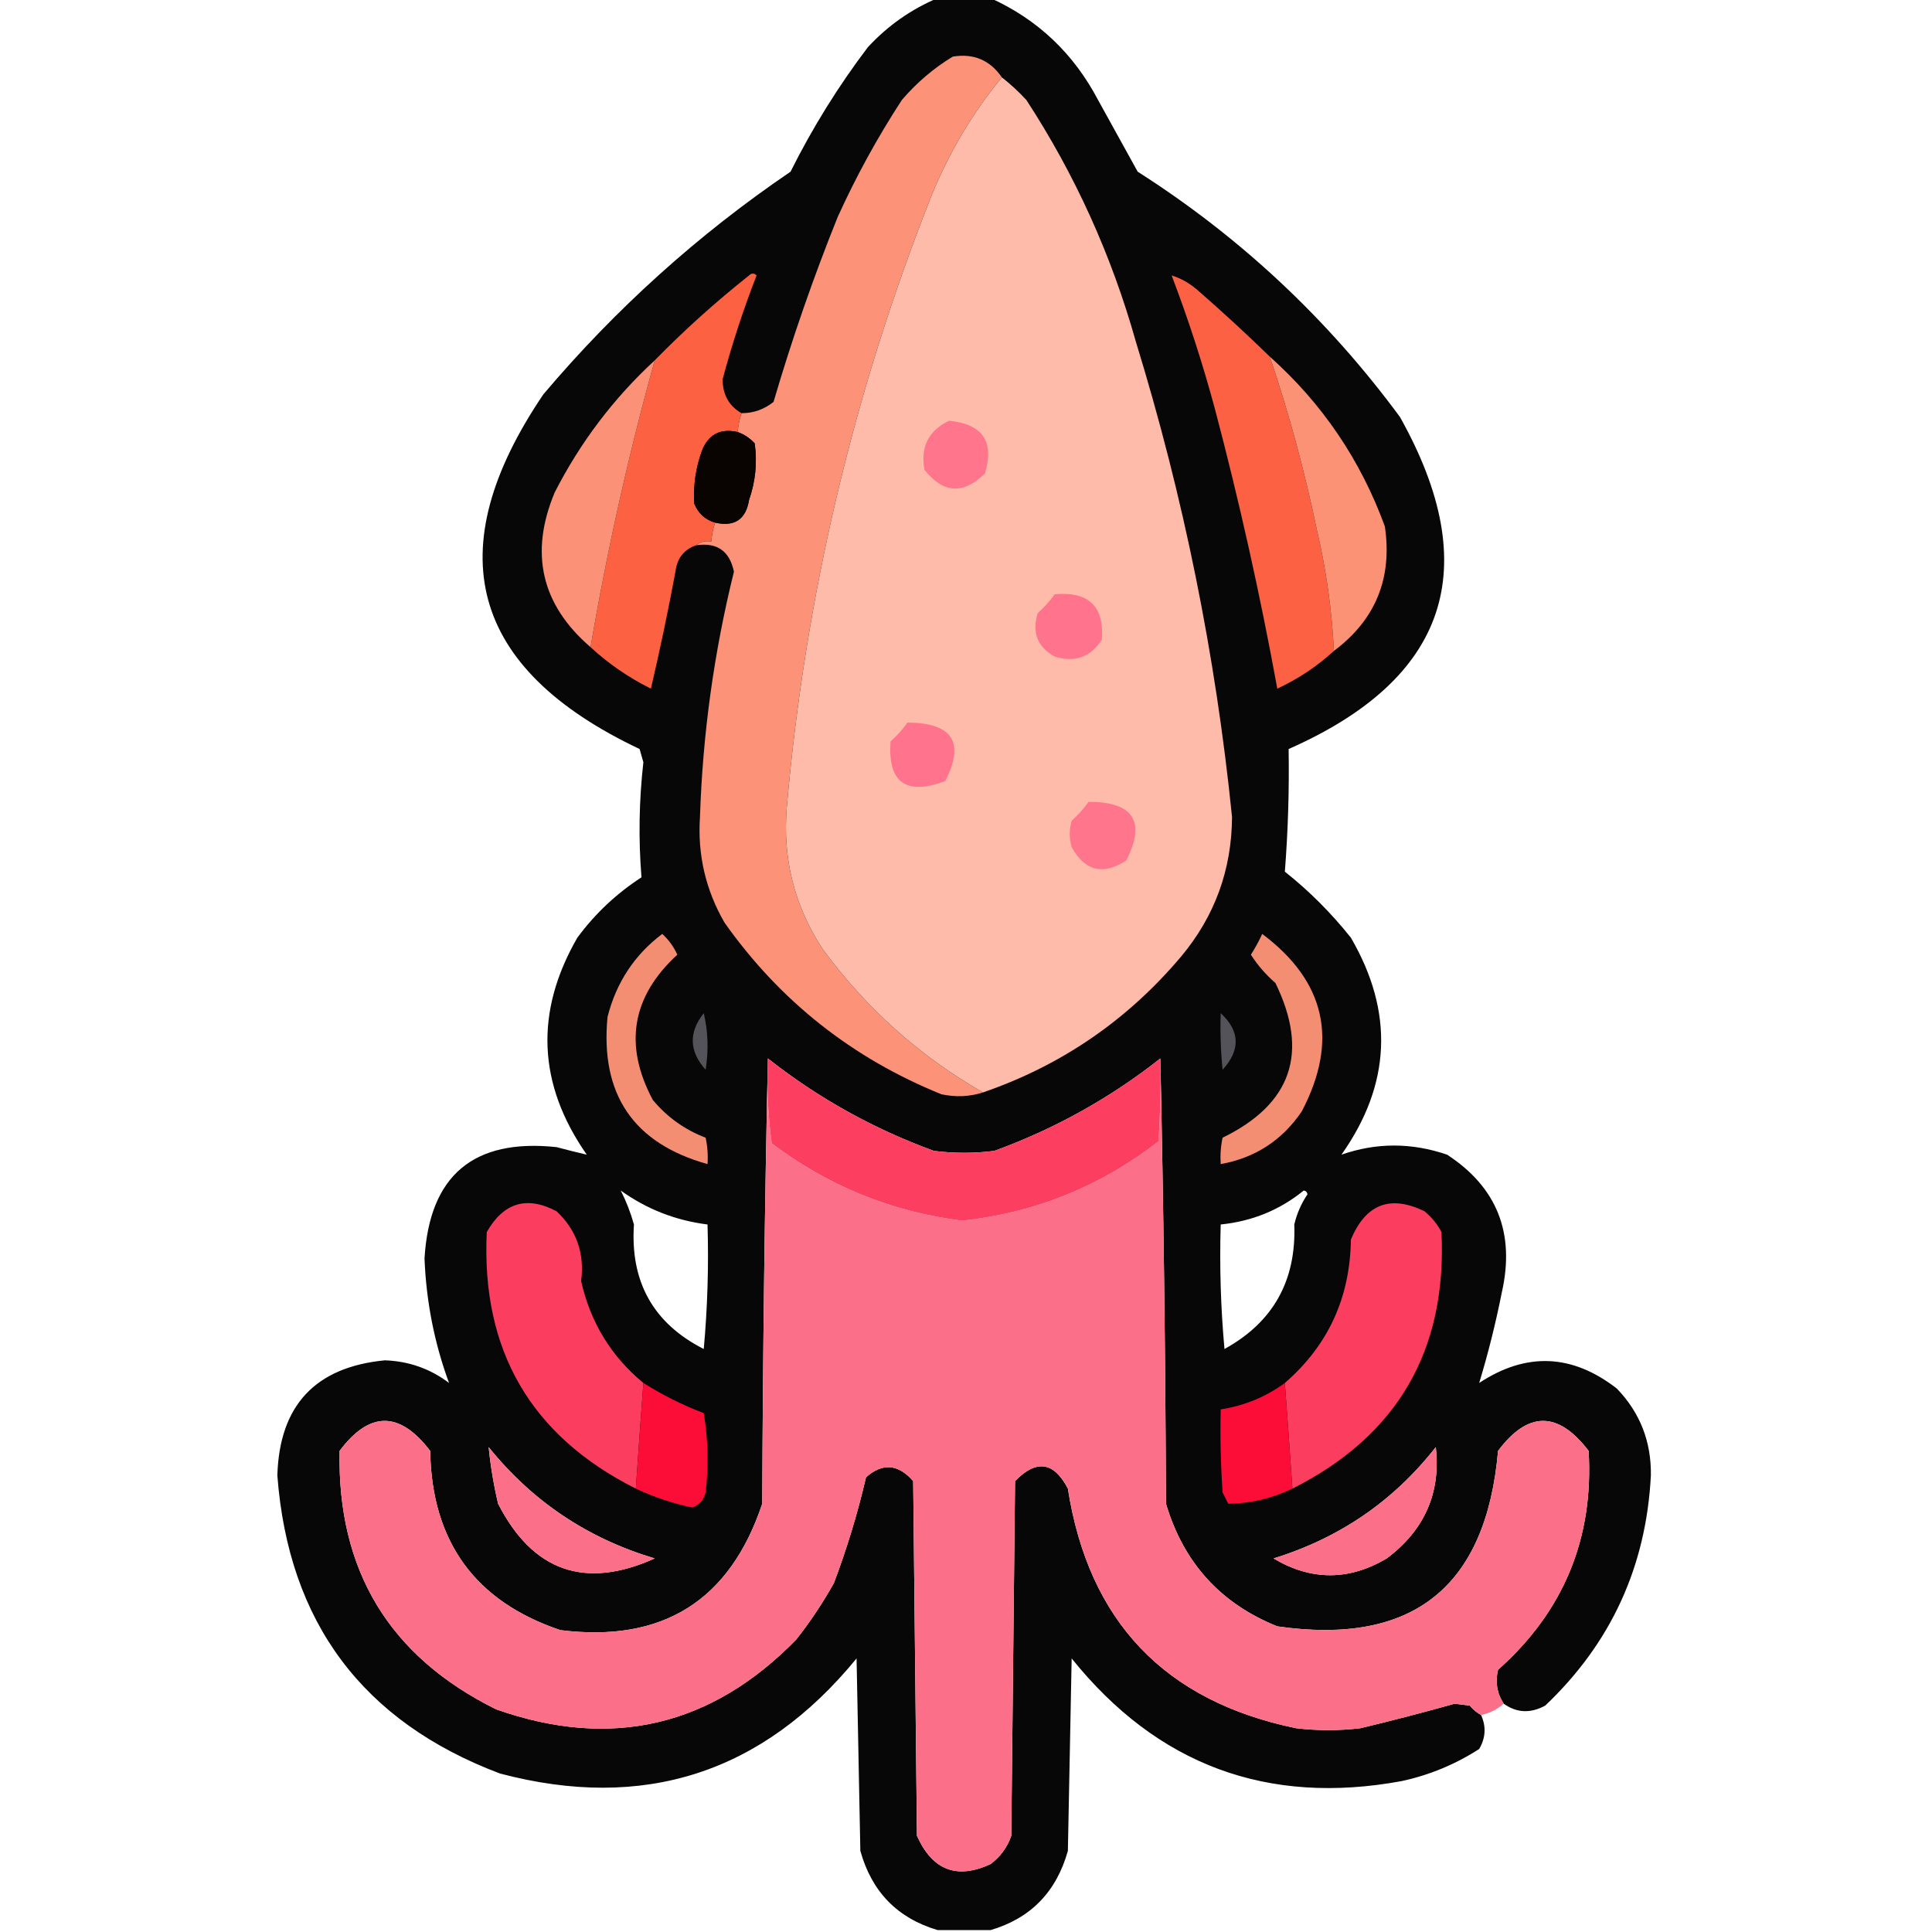 <?xml version="1.0" encoding="UTF-8"?>
<!DOCTYPE svg PUBLIC "-//W3C//DTD SVG 1.1//EN" "http://www.w3.org/Graphics/SVG/1.1/DTD/svg11.dtd">
<svg xmlns="http://www.w3.org/2000/svg" version="1.1" width="512px" height="512px" style="shape-rendering:geometricPrecision; text-rendering:geometricPrecision; image-rendering:optimizeQuality; fill-rule:evenodd; clip-rule:evenodd" xmlns:xlink="http://www.w3.org/1999/xlink">
<g><path style="opacity:0.972" fill="#020101" d="M 248.5,-0.5 C 253.167,-0.5 257.833,-0.5 262.5,-0.5C 275.01,5.173 284.51,14.173 291,26.5C 294.5,32.833 298,39.167 301.5,45.5C 328.643,62.806 351.81,84.473 371,110.5C 393.465,150.585 383.631,179.918 341.5,198.5C 341.677,209.311 341.344,220.145 340.5,231C 346.933,236.1 352.767,241.933 358,248.5C 369.473,268.227 368.64,287.393 355.5,306C 364.742,302.774 374.076,302.774 383.5,306C 396.721,314.636 401.554,326.802 398,342.5C 396.366,350.709 394.366,358.709 392,366.5C 404.479,358.279 416.646,358.779 428.5,368C 434.632,374.388 437.632,382.054 437.5,391C 436.261,415.139 426.927,435.473 409.5,452C 405.606,454.125 401.939,453.958 398.5,451.5C 396.712,448.772 396.212,445.772 397,442.5C 414.371,427.055 422.371,407.721 421,384.5C 412.92,373.901 404.92,373.901 397,384.5C 393.838,420.655 374.338,436.155 338.5,431C 323.471,424.968 313.638,414.134 309,398.5C 308.836,358.429 308.336,319.095 307.5,280.5C 294.249,290.965 279.582,299.131 263.5,305C 258.167,305.667 252.833,305.667 247.5,305C 231.45,299.146 216.783,290.979 203.5,280.5C 202.664,319.095 202.164,358.429 202,398.5C 193.425,424.214 175.591,435.381 148.5,432C 125.911,424.387 114.411,408.554 114,384.5C 105.92,373.901 97.92,373.901 90,384.5C 89.347,416.167 103.181,439 131.5,453C 161.978,463.726 188.478,457.559 211,434.5C 214.726,429.772 218.059,424.772 221,419.5C 224.457,410.333 227.291,401 229.5,391.5C 233.869,387.618 238.035,387.952 242,392.5C 242.333,423.833 242.667,455.167 243,486.5C 247.092,495.639 253.592,498.139 262.5,494C 265.106,492.062 266.939,489.562 268,486.5C 268.333,455.167 268.667,423.833 269,392.5C 274.641,386.696 279.308,387.363 283,394.5C 288.498,429.664 308.665,450.831 343.5,458C 349.167,458.667 354.833,458.667 360.5,458C 368.898,455.984 377.232,453.817 385.5,451.5C 386.833,451.667 388.167,451.833 389.5,452C 390.373,453.045 391.373,453.878 392.5,454.5C 393.885,457.546 393.719,460.546 392,463.5C 385.717,467.555 378.884,470.388 371.5,472C 335.867,478.567 306.7,467.734 284,439.5C 283.667,456.5 283.333,473.5 283,490.5C 279.948,501.383 273.115,508.383 262.5,511.5C 257.833,511.5 253.167,511.5 248.5,511.5C 237.858,508.357 231.025,501.357 228,490.5C 227.667,473.5 227.333,456.5 227,439.5C 202.102,469.91 170.602,480.077 132.5,470C 96.115,456.266 76.448,429.933 73.5,391C 74.054,372.447 83.554,362.28 102,360.5C 108.338,360.723 114.005,362.723 119,366.5C 115.117,355.948 112.951,344.948 112.5,333.5C 113.817,311.496 125.483,301.663 147.5,304C 150.265,304.743 152.931,305.41 155.5,306C 142.487,287.365 141.653,268.198 153,248.5C 157.709,242.124 163.375,236.791 170,232.5C 169.178,222.368 169.345,212.201 170.5,202C 170.167,200.833 169.833,199.667 169.5,198.5C 124.503,177.186 116.003,145.853 144,104.5C 163.194,81.802 185.027,62.135 209.5,45.5C 215.331,33.829 222.165,22.829 230,12.5C 235.305,6.779 241.472,2.446 248.5,-0.5 Z M 164.5,315.5 C 171.387,320.441 179.053,323.441 187.5,324.5C 187.832,335.52 187.499,346.52 186.5,357.5C 173.156,350.718 166.989,339.718 168,324.5C 167.111,321.324 165.945,318.324 164.5,315.5 Z M 345.5,315.5 C 346.043,315.56 346.376,315.893 346.5,316.5C 344.855,318.925 343.689,321.592 343,324.5C 343.55,339.411 337.383,350.411 324.5,357.5C 323.501,346.52 323.168,335.52 323.5,324.5C 331.837,323.656 339.171,320.656 345.5,315.5 Z M 129.5,383.5 C 141.03,397.838 155.696,407.671 173.5,413C 155.051,421.295 141.217,416.462 132,398.5C 130.839,393.554 130.006,388.554 129.5,383.5 Z M 380.5,383.5 C 381.854,395.644 377.52,405.477 367.5,413C 357.471,418.932 347.471,418.932 337.5,413C 355.001,407.598 369.335,397.765 380.5,383.5 Z"/></g>
<g><path style="opacity:1" fill="#fc9277" d="M 265.5,20.5 C 257.849,29.777 251.683,40.11 247,51.5C 226.222,103.777 213.389,157.944 208.5,214C 207.376,227.621 210.543,240.121 218,251.5C 229.579,267.255 243.745,279.922 260.5,289.5C 257.024,290.643 253.358,290.81 249.5,290C 225.859,280.436 206.692,265.27 192,244.5C 186.998,235.826 184.832,226.493 185.5,216.5C 186.219,194.518 189.219,172.851 194.5,151.5C 193.353,146.017 190.02,143.684 184.5,144.5C 185.568,143.566 186.901,143.232 188.5,143.5C 188.629,141.784 188.962,140.117 189.5,138.5C 194.658,139.669 197.658,137.669 198.5,132.5C 200.21,127.609 200.71,122.609 200,117.5C 198.729,116.117 197.229,115.117 195.5,114.5C 195.629,112.784 195.962,111.117 196.5,109.5C 199.675,109.497 202.508,108.497 205,106.5C 209.874,89.878 215.541,73.544 222,57.5C 226.89,46.717 232.557,36.384 239,26.5C 242.912,21.917 247.412,18.083 252.5,15C 258.017,14.093 262.35,15.927 265.5,20.5 Z"/></g>
<g><path style="opacity:1" fill="#febbaa" d="M 265.5,20.5 C 267.797,22.294 269.963,24.294 272,26.5C 284.889,46.285 294.556,67.618 301,90.5C 313.668,131.672 322.168,173.672 326.5,216.5C 326.423,230.493 321.923,242.826 313,253.5C 298.786,270.352 281.286,282.352 260.5,289.5C 243.745,279.922 229.579,267.255 218,251.5C 210.543,240.121 207.376,227.621 208.5,214C 213.389,157.944 226.222,103.777 247,51.5C 251.683,40.11 257.849,29.777 265.5,20.5 Z"/></g>
<g><path style="opacity:1" fill="#fc6142" d="M 196.5,109.5 C 195.962,111.117 195.629,112.784 195.5,114.5C 190.867,113.458 187.701,115.125 186,119.5C 184.355,124.065 183.688,128.731 184,133.5C 185.076,136.079 186.909,137.746 189.5,138.5C 188.962,140.117 188.629,141.784 188.5,143.5C 186.901,143.232 185.568,143.566 184.5,144.5C 181.265,145.595 179.432,147.928 179,151.5C 177.064,161.894 174.897,172.227 172.5,182.5C 166.576,179.556 161.242,175.889 156.5,171.5C 160.883,145.864 166.55,120.53 173.5,95.5C 181.34,87.496 189.673,79.996 198.5,73C 199.167,72.333 199.833,72.333 200.5,73C 197.007,81.979 194.007,91.145 191.5,100.5C 191.5,104.56 193.167,107.56 196.5,109.5 Z"/></g>
<g><path style="opacity:1" fill="#fb6142" d="M 336.5,94.5 C 341.595,109.542 345.761,124.875 349,140.5C 351.474,151.035 352.974,161.701 353.5,172.5C 349.082,176.554 344.082,179.887 338.5,182.5C 333.964,157.659 328.464,132.992 322,108.5C 318.764,96.458 314.93,84.625 310.5,73C 312.976,73.747 315.309,75.081 317.5,77C 324.03,82.699 330.363,88.533 336.5,94.5 Z"/></g>
<g><path style="opacity:1" fill="#fb9176" d="M 173.5,95.5 C 166.55,120.53 160.883,145.864 156.5,171.5C 143.44,160.255 140.274,146.589 147,130.5C 153.777,117.23 162.61,105.564 173.5,95.5 Z"/></g>
<g><path style="opacity:1" fill="#fb9175" d="M 336.5,94.5 C 350.415,106.923 360.582,121.923 367,139.5C 369.033,153.247 364.533,164.247 353.5,172.5C 352.974,161.701 351.474,151.035 349,140.5C 345.761,124.875 341.595,109.542 336.5,94.5 Z"/></g>
<g><path style="opacity:1" fill="#ff758c" d="M 251.5,111.5 C 260.431,112.378 263.597,117.045 261,125.5C 255.283,131.111 249.95,130.778 245,124.5C 243.881,118.469 246.048,114.136 251.5,111.5 Z"/></g>
<g><path style="opacity:1" fill="#090302" d="M 195.5,114.5 C 197.229,115.117 198.729,116.117 200,117.5C 200.71,122.609 200.21,127.609 198.5,132.5C 197.658,137.669 194.658,139.669 189.5,138.5C 186.909,137.746 185.076,136.079 184,133.5C 183.688,128.731 184.355,124.065 186,119.5C 187.701,115.125 190.867,113.458 195.5,114.5 Z"/></g>
<g><path style="opacity:1" fill="#ff748c" d="M 279.5,157.5 C 288.492,156.661 292.659,160.661 292,169.5C 289.058,174.153 284.891,175.653 279.5,174C 274.931,171.459 273.431,167.625 275,162.5C 276.707,160.963 278.207,159.296 279.5,157.5 Z"/></g>
<g><path style="opacity:1" fill="#ff748c" d="M 240.5,191.5 C 252.433,191.551 255.767,196.718 250.5,207C 240.067,210.884 235.234,207.384 236,196.5C 237.707,194.963 239.207,193.296 240.5,191.5 Z"/></g>
<g><path style="opacity:1" fill="#ff758c" d="M 288.5,212.5 C 300.372,212.5 303.705,217.667 298.5,228C 292.376,232.043 287.542,230.876 284,224.5C 283.333,222.167 283.333,219.833 284,217.5C 285.707,215.963 287.207,214.296 288.5,212.5 Z"/></g>
<g><path style="opacity:1" fill="#f48e73" d="M 175.5,247.5 C 177.184,249.017 178.517,250.85 179.5,253C 167.411,264.104 165.245,276.937 173,291.5C 176.821,296.072 181.488,299.405 187,301.5C 187.497,303.81 187.663,306.143 187.5,308.5C 167.872,303.01 159.039,290.01 161,269.5C 163.313,260.381 168.146,253.048 175.5,247.5 Z"/></g>
<g><path style="opacity:1" fill="#f48e73" d="M 334.5,247.5 C 351.303,260.097 354.803,275.764 345,294.5C 339.819,302.175 332.652,306.842 323.5,308.5C 323.337,306.143 323.503,303.81 324,301.5C 342.318,292.578 346.985,278.912 338,260.5C 335.447,258.284 333.28,255.784 331.5,253C 332.632,251.235 333.632,249.402 334.5,247.5 Z"/></g>
<g><path style="opacity:1" fill="#545359" d="M 186.5,268.5 C 187.65,273.316 187.816,278.316 187,283.5C 182.625,278.605 182.458,273.605 186.5,268.5 Z"/></g>
<g><path style="opacity:1" fill="#545359" d="M 323.5,268.5 C 328.622,273.236 328.789,278.236 324,283.5C 323.501,278.511 323.334,273.511 323.5,268.5 Z"/></g>
<g><path style="opacity:1" fill="#fb7088" d="M 203.5,280.5 C 203.186,288.087 203.519,295.587 204.5,303C 219.511,314.337 236.344,321.17 255,323.5C 274.313,321.396 291.646,314.396 307,302.5C 307.5,295.174 307.666,287.841 307.5,280.5C 308.336,319.095 308.836,358.429 309,398.5C 313.638,414.134 323.471,424.968 338.5,431C 374.338,436.155 393.838,420.655 397,384.5C 404.92,373.901 412.92,373.901 421,384.5C 422.371,407.721 414.371,427.055 397,442.5C 396.212,445.772 396.712,448.772 398.5,451.5C 396.784,453.025 394.784,454.025 392.5,454.5C 391.373,453.878 390.373,453.045 389.5,452C 388.167,451.833 386.833,451.667 385.5,451.5C 377.232,453.817 368.898,455.984 360.5,458C 354.833,458.667 349.167,458.667 343.5,458C 308.665,450.831 288.498,429.664 283,394.5C 279.308,387.363 274.641,386.696 269,392.5C 268.667,423.833 268.333,455.167 268,486.5C 266.939,489.562 265.106,492.062 262.5,494C 253.592,498.139 247.092,495.639 243,486.5C 242.667,455.167 242.333,423.833 242,392.5C 238.035,387.952 233.869,387.618 229.5,391.5C 227.291,401 224.457,410.333 221,419.5C 218.059,424.772 214.726,429.772 211,434.5C 188.478,457.559 161.978,463.726 131.5,453C 103.181,439 89.347,416.167 90,384.5C 97.92,373.901 105.92,373.901 114,384.5C 114.411,408.554 125.911,424.387 148.5,432C 175.591,435.381 193.425,424.214 202,398.5C 202.164,358.429 202.664,319.095 203.5,280.5 Z M 129.5,383.5 C 130.006,388.554 130.839,393.554 132,398.5C 141.217,416.462 155.051,421.295 173.5,413C 155.696,407.671 141.03,397.838 129.5,383.5 Z M 380.5,383.5 C 369.335,397.765 355.001,407.598 337.5,413C 347.471,418.932 357.471,418.932 367.5,413C 377.52,405.477 381.854,395.644 380.5,383.5 Z"/></g>
<g><path style="opacity:1" fill="#fc3e61" d="M 203.5,280.5 C 216.783,290.979 231.45,299.146 247.5,305C 252.833,305.667 258.167,305.667 263.5,305C 279.582,299.131 294.249,290.965 307.5,280.5C 307.666,287.841 307.5,295.174 307,302.5C 291.646,314.396 274.313,321.396 255,323.5C 236.344,321.17 219.511,314.337 204.5,303C 203.519,295.587 203.186,288.087 203.5,280.5 Z"/></g>
<g><path style="opacity:1" fill="#fb3e60" d="M 170.5,366.5 C 169.809,375.734 169.142,385.068 168.5,394.5C 140.663,380.509 127.497,357.842 129,326.5C 133.461,318.676 139.628,316.843 147.5,321C 152.789,325.981 154.956,332.148 154,339.5C 156.473,350.462 161.973,359.462 170.5,366.5 Z"/></g>
<g><path style="opacity:1" fill="#fb3e60" d="M 342.5,394.5 C 341.858,385.068 341.191,375.734 340.5,366.5C 351.96,356.572 357.793,343.905 358,328.5C 361.935,319.08 368.435,316.58 377.5,321C 379.378,322.543 380.878,324.376 382,326.5C 383.503,357.842 370.337,380.509 342.5,394.5 Z"/></g>
<g><path style="opacity:1" fill="#fb0d38" d="M 170.5,366.5 C 175.528,369.681 180.861,372.347 186.5,374.5C 187.664,381.476 187.831,388.476 187,395.5C 186.519,397.478 185.353,398.811 183.5,399.5C 178.267,398.422 173.267,396.756 168.5,394.5C 169.142,385.068 169.809,375.734 170.5,366.5 Z"/></g>
<g><path style="opacity:1" fill="#fb0d37" d="M 340.5,366.5 C 341.191,375.734 341.858,385.068 342.5,394.5C 337.003,397.123 331.336,398.456 325.5,398.5C 325,397.5 324.5,396.5 324,395.5C 323.5,388.174 323.334,380.841 323.5,373.5C 329.746,372.543 335.412,370.21 340.5,366.5 Z"/></g>
</svg>
